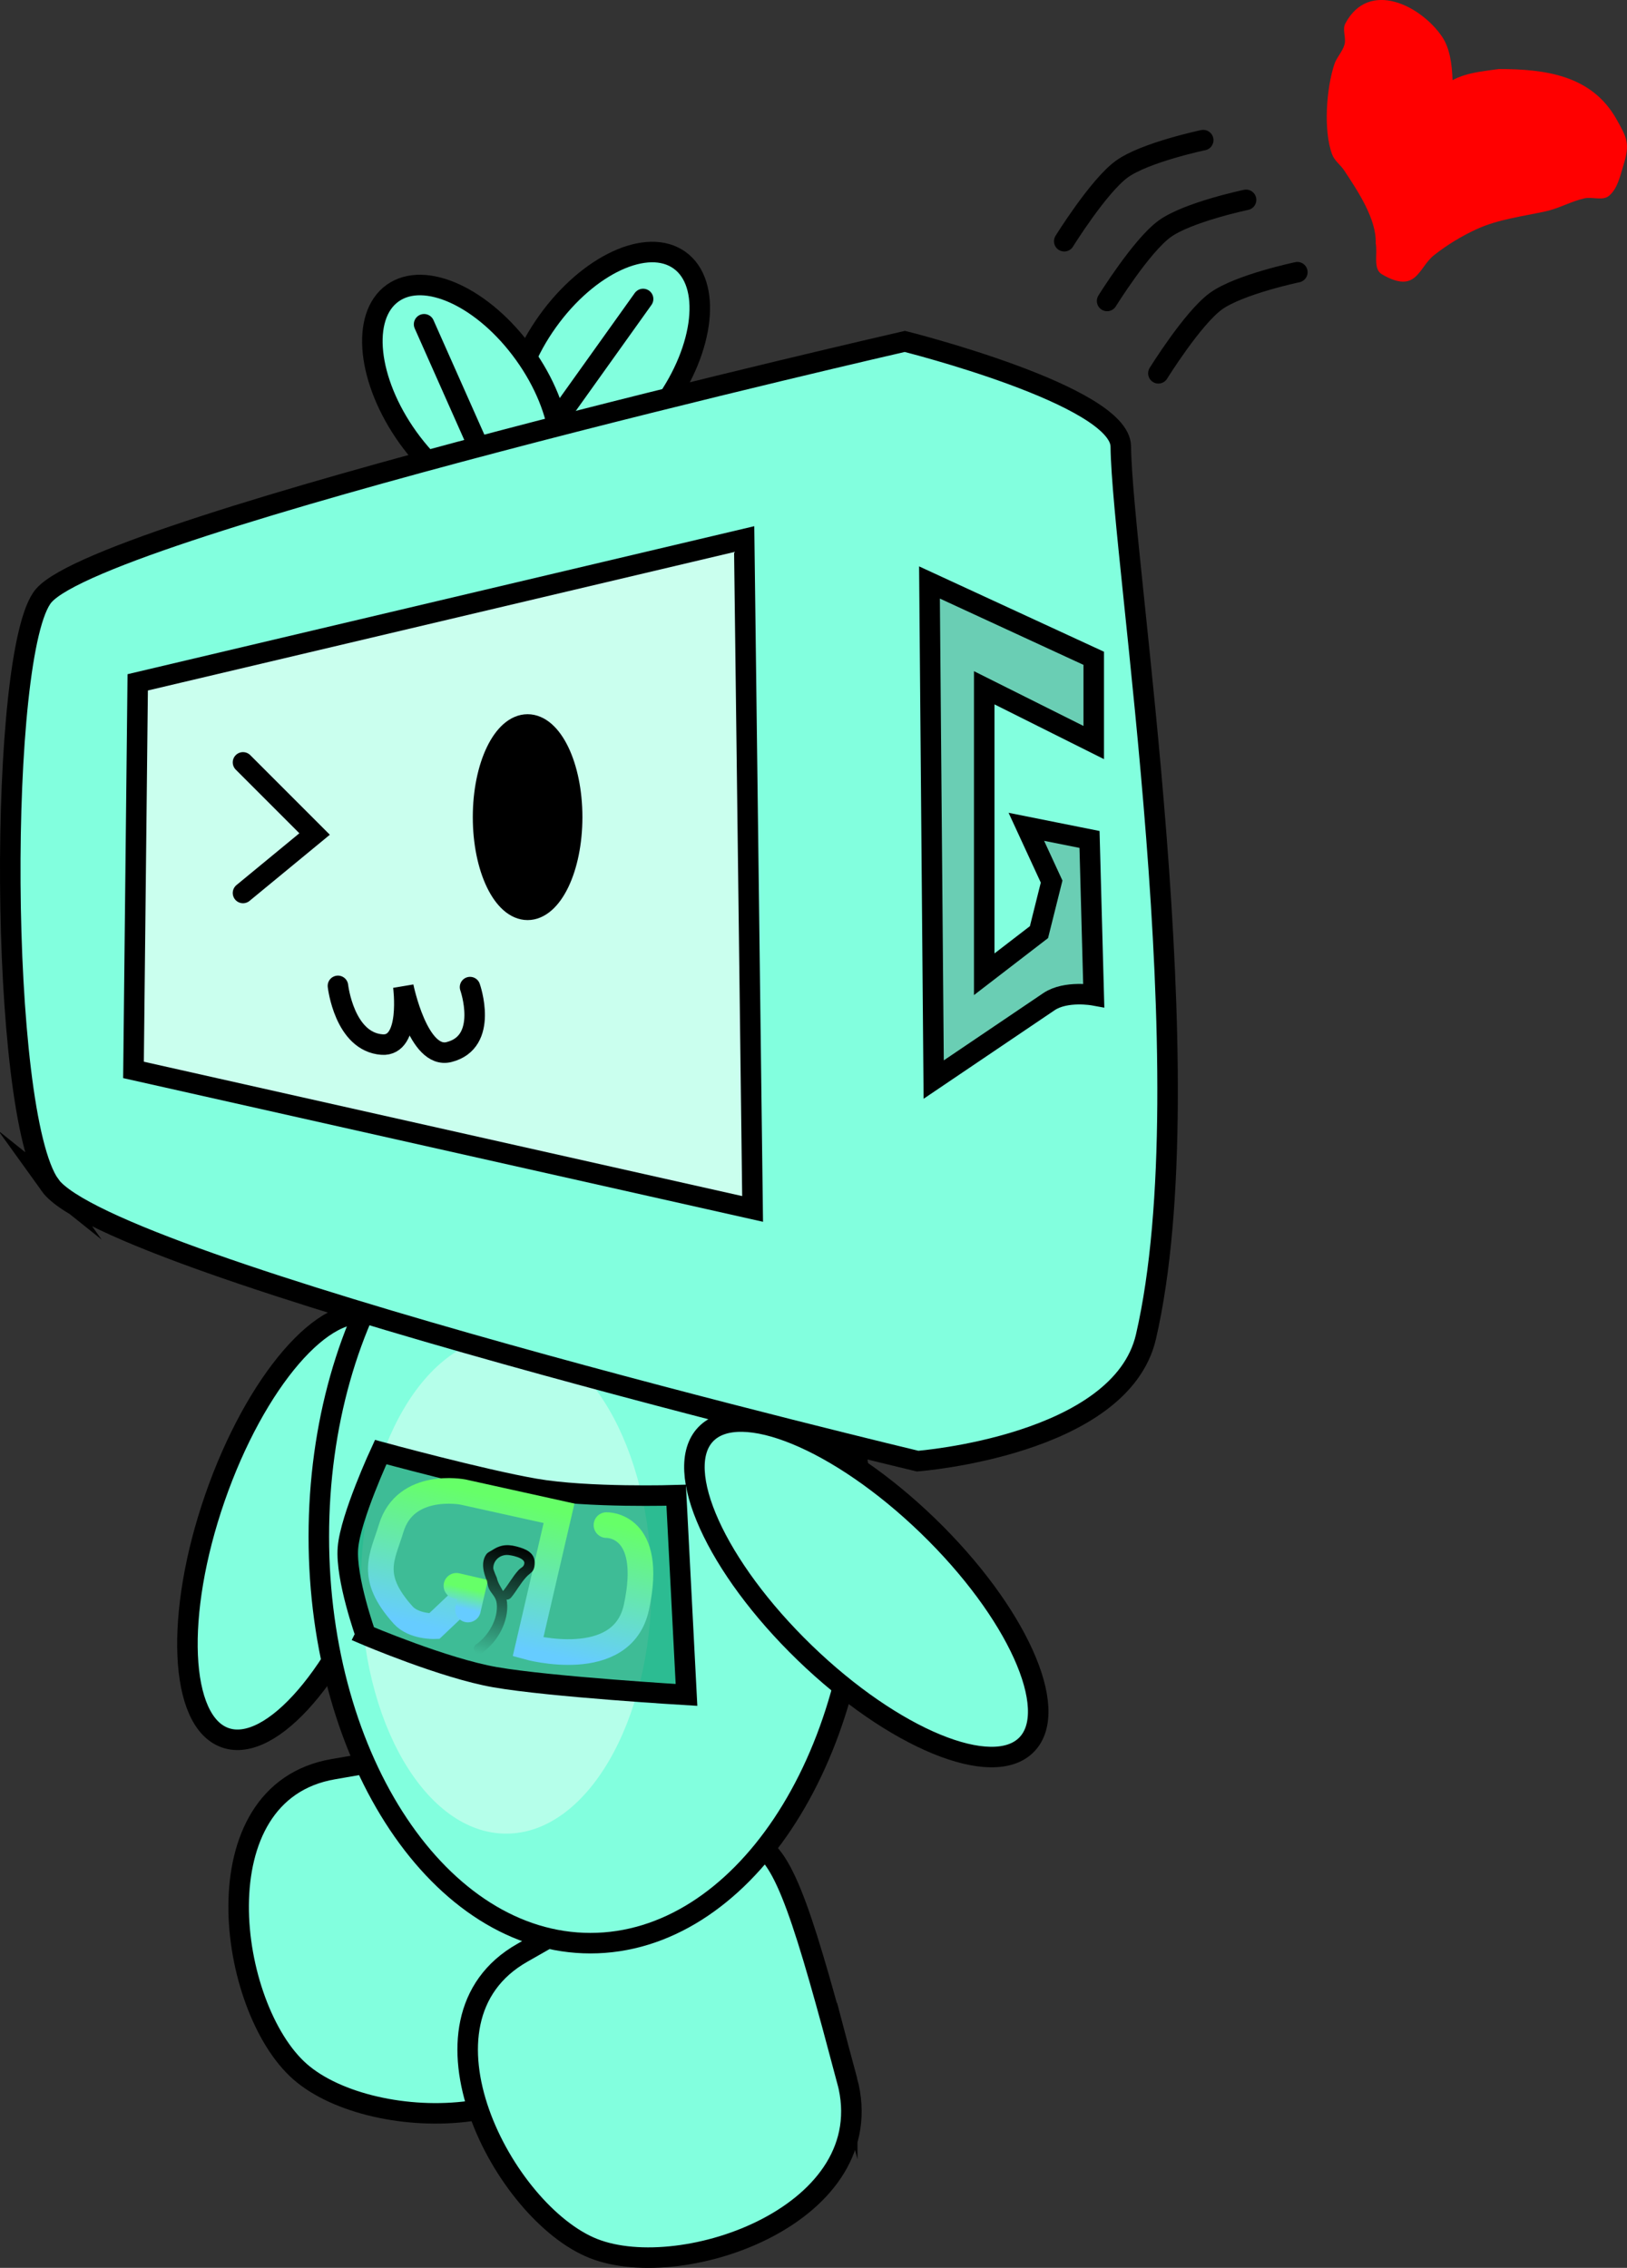 <svg version="1.1" xmlns="http://www.w3.org/2000/svg" xmlns:xlink="http://www.w3.org/1999/xlink" width="158.655" height="221.091" viewBox="0,0,158.655,221.091"><rect x="0" y="0" width="158.655" height="221.091" fill="#333333" stroke="none"/><defs><linearGradient x1="224.626" y1="253.892" x2="221.515" y2="267.309" gradientUnits="userSpaceOnUse" id="color-1"><stop offset="0" stop-color="#66ff68"/><stop offset="1" stop-color="#66ccff"/></linearGradient><linearGradient x1="219.546" y1="262.264" x2="219.094" y2="264.211" gradientUnits="userSpaceOnUse" id="color-2"><stop offset="0" stop-color="#66ff68"/><stop offset="1" stop-color="#66ccff"/></linearGradient><linearGradient x1="224.289" y1="258.17" x2="221.797" y2="268.92" gradientUnits="userSpaceOnUse" id="color-3"><stop offset="0" stop-color="#000000"/><stop offset="1" stop-color="#000000" stop-opacity="0"/></linearGradient></defs><g transform="translate(-174.25,-107.484)"><g stroke-miterlimit="10"><g><g fill="#82ffde" stroke="#000000" stroke-width="2" stroke-linecap="butt"><path d="M232.319,302.45c-1.154,13.362 -21.764,13.196 -28.823,6.984c-7.059,-6.211 -9.96,-27.219 3.26,-29.478c13.655,-2.333 22.466,-4.419 25.011,-2.252c2.314,1.97 1.929,8.796 0.552,24.746z"/><path d="M256.867,310.334c3.451,12.96 -15.992,19.801 -24.74,16.355c-8.748,-3.446 -18.609,-22.221 -6.941,-28.834c12.052,-6.83 19.632,-11.784 22.761,-10.609c2.845,1.068 4.801,7.619 8.92,23.089z"/></g><path d="M240.518,132.853c3.133,2.248 2.457,8.552 -1.509,14.081c-3.966,5.529 -9.722,8.189 -12.855,5.941c-3.133,-2.248 -2.457,-8.552 1.509,-14.081c3.966,-5.529 9.722,-8.189 12.855,-5.941z" fill="#82ffde" stroke="#000000" stroke-width="2" stroke-linecap="butt"/><path d="M225.385,142.008c3.966,5.529 4.642,11.833 1.509,14.081c-3.133,2.248 -8.888,-0.412 -12.855,-5.941c-3.966,-5.529 -4.642,-11.833 -1.509,-14.081c3.133,-2.248 8.888,0.412 12.855,5.941z" fill="#82ffde" stroke="#000000" stroke-width="2" stroke-linecap="butt"/><path d="M215.605,139.096l4.928,11.088" fill="none" stroke="#000000" stroke-width="2" stroke-linecap="round"/><path d="M228.747,148.131l8.214,-11.499" fill="none" stroke="#000000" stroke-width="2" stroke-linecap="round"/><g stroke-linecap="butt"><path d="M210.49,235.769c4.5,1.561 4.954,12.033 1.014,23.391c-3.94,11.357 -10.782,19.299 -15.282,17.737c-4.5,-1.561 -4.954,-12.033 -1.014,-23.391c3.94,-11.357 10.782,-19.299 15.282,-17.737z" fill="#82ffde" stroke="#000000" stroke-width="2"/><g><path d="M258.317,257.288c0,21.888 -11.86,39.631 -26.489,39.631c-14.63,0 -26.489,-17.743 -26.489,-39.631c0,-21.888 11.86,-39.631 26.489,-39.631c14.63,0 26.489,17.743 26.489,39.631z" fill="#82ffde" stroke="#000000" stroke-width="2"/><path d="M237.782,262.011c0,13.382 -6.343,24.23 -14.169,24.23c-7.825,0 -14.169,-10.848 -14.169,-24.23c0,-13.382 6.344,-24.23 14.169,-24.23c7.825,0 14.169,10.848 14.169,24.23z" fill-opacity="0.722" fill="#c9ffee" stroke="none" stroke-width="0"/></g><path d="M264.721,256.221c8.643,8.355 12.966,17.904 9.656,21.329c-3.31,3.425 -13.001,-0.572 -21.644,-8.927c-8.643,-8.355 -12.966,-17.904 -9.656,-21.329c3.31,-3.425 13.001,0.572 21.644,8.927z" fill="#82ffde" stroke="#000000" stroke-width="2"/></g><g stroke="#000000" stroke-width="2"><path d="M179.126,223.023c-5.041,-7.028 -5.079,-52.29 -0.612,-57.471c5.991,-6.947 83.972,-24.784 83.972,-24.784c0,0 21,5.255 21.057,10.24c0.127,11.164 8.31,61.443 2.455,86.785c-2.455,10.629 -22.272,12.133 -22.272,12.133c0,0 -78.809,-18.83 -84.601,-26.904z" fill="#82ffde" stroke-linecap="butt"/><g><path d="M187.268,211.787l0.411,-37.783l59.139,-13.963l0.821,65.299z" fill="#caffee" stroke-linecap="butt"/><g><path d="M197.946,181.807l6.982,6.982l-6.982,5.75" fill="none" stroke-linecap="round"/><path d="M230.042,187.146c0,4.99 -1.945,9.035 -4.344,9.035c-2.399,0 -4.344,-4.045 -4.344,-9.035c0,-4.99 1.945,-9.035 4.344,-9.035c2.399,0 4.344,4.045 4.344,9.035z" fill="#000000" stroke-linecap="butt"/><path d="M220.085,203.714c0,0 1.888,5.354 -2.059,6.335c-3.002,0.746 -4.447,-6.395 -4.447,-6.395c0,0 0.786,5.86 -2.069,5.664c-3.69,-0.254 -4.306,-5.724 -4.306,-5.724" fill="none" stroke-linecap="round"/></g></g></g></g><path d="M315.893,115.296c1.385,-0.718 2.658,-0.822 4.498,-1.081c4.505,-0.002 9.062,0.583 11.485,4.886c1.033,1.834 1.344,2.374 0.676,4.513c-0.324,1.04 -0.563,2.252 -1.395,2.954c-0.618,0.521 -1.623,0.074 -2.411,0.253c-1.305,0.298 -2.499,0.992 -3.807,1.275c-2.142,0.464 -4.618,0.779 -6.636,1.701c-1.497,0.684 -2.928,1.547 -4.22,2.568c-1.537,1.215 -1.674,3.843 -5.08,1.858c-0.89,-0.519 -0.401,-2.021 -0.602,-3.032c0.084,-2.36 -1.76,-5.099 -3.07,-7.086c-0.358,-0.543 -0.946,-0.947 -1.175,-1.556c-0.878,-2.332 -0.561,-6.446 0.205,-8.784c0.227,-0.694 0.808,-1.244 0.999,-1.949c0.177,-0.656 -0.241,-1.437 0.077,-2.038c2.297,-4.336 7.389,-1.74 9.443,1.296c0.753,1.114 0.961,2.697 1.012,4.219z" fill="#ff0000" stroke="none" stroke-width="0.5" stroke-linecap="butt"/><path d="M278.029,131.002c0,0 3.336,-5.376 5.605,-7.026c2.248,-1.635 7.947,-2.83 7.947,-2.83" fill="none" stroke="#000000" stroke-width="2" stroke-linecap="round"/><path d="M282.208,136.824c0,0 3.336,-5.376 5.605,-7.026c2.248,-1.635 7.947,-2.83 7.947,-2.83" fill="none" stroke="#000000" stroke-width="2" stroke-linecap="round"/><path d="M287.208,143.877c0,0 3.336,-5.376 5.605,-7.026c2.248,-1.635 7.947,-2.83 7.947,-2.83" fill="none" stroke="#000000" stroke-width="2" stroke-linecap="round"/><path d="M209.916,266.868c0,0 -1.979,-5.52 -1.737,-8.489c0.243,-2.973 3.194,-9.335 3.194,-9.335c0,0 9.793,2.667 15.043,3.58c5.175,0.9 13.77,0.627 13.77,0.627l1.007,19.467c0,0 -13.245,-0.785 -18.668,-1.728c-4.962,-0.863 -12.609,-4.121 -12.609,-4.121z" fill-opacity="0.659" fill="#00996b" stroke="#000000" stroke-width="2" stroke-linecap="butt"/><g fill="none" stroke-width="2.5" stroke-linecap="round"><path d="M220.02,262.769l-3.426,3.246c0,0 -2,0.068 -3.038,-1.089c-3.388,-3.776 -2.008,-5.644 -1.167,-8.439c1.398,-4.643 7.011,-3.547 7.011,-3.547l9.363,2.07l-3.021,13.031c0,0 9.183,2.545 10.567,-3.871c1.761,-8.166 -2.92,-8.008 -2.92,-8.008" stroke="url(#color-1)"/><path d="M218.759,262.082l1.573,0.365l-0.451,1.947" stroke="url(#color-2)"/></g><path d="M220.542,268.466c-0.268,-0.429 0.162,-0.697 0.162,-0.697l0.06,-0.036c1.133,-0.827 2.09,-2.451 1.923,-3.927c-0.073,-0.649 -0.495,-0.917 -0.754,-1.434c-0.116,-0.232 -0.131,-0.502 -0.197,-0.753c-0.324,-0.783 -0.627,-1.822 -0.061,-2.612c0.143,-0.2 0.4,-0.288 0.605,-0.423c0.906,-0.595 1.671,-0.553 2.67,-0.242c0.823,0.256 1.502,0.661 1.437,1.651c-0.05,0.766 -0.38,0.757 -0.823,1.237c-0.557,0.603 -0.954,1.368 -1.478,2.002c0,0 -0.182,0.22 -0.439,0.193c0.019,0.08 0.033,0.162 0.043,0.248c0.206,1.85 -0.9,3.816 -2.327,4.874l-0.124,0.079c0,0 -0.429,0.268 -0.697,-0.162zM223.301,262.596c0.004,-0.005 0.006,-0.007 0.006,-0.007c0.536,-0.647 0.94,-1.425 1.511,-2.04c0.265,-0.285 0.506,-0.28 0.562,-0.652c0.082,-0.546 -1.321,-0.83 -1.7,-0.825c-0.75,0.011 -1.318,0.569 -1.33,1.276c-0.003,0.179 0.339,0.935 0.349,0.958c0.103,0.483 0.37,0.873 0.603,1.289z" fill="url(#color-3)" stroke="none" stroke-width="0.5" stroke-linecap="butt"/><path d="M280.904,171.66l-16.017,-7.392l0.411,48.461c0,0 8.442,-5.704 11.233,-7.59c1.657,-1.12 4.373,-0.624 4.373,-0.624l-0.411,-15.195l-6.16,-1.232l2.464,5.339l-1.232,4.928l-5.339,4.107v-27.927l10.678,5.339z" fill-opacity="0.2" fill="#0d0d0d" stroke="#000000" stroke-width="2" stroke-linecap="round"/></g></g></svg><!--rotationCenter:65.74965780907345:72.51601436738137-->
